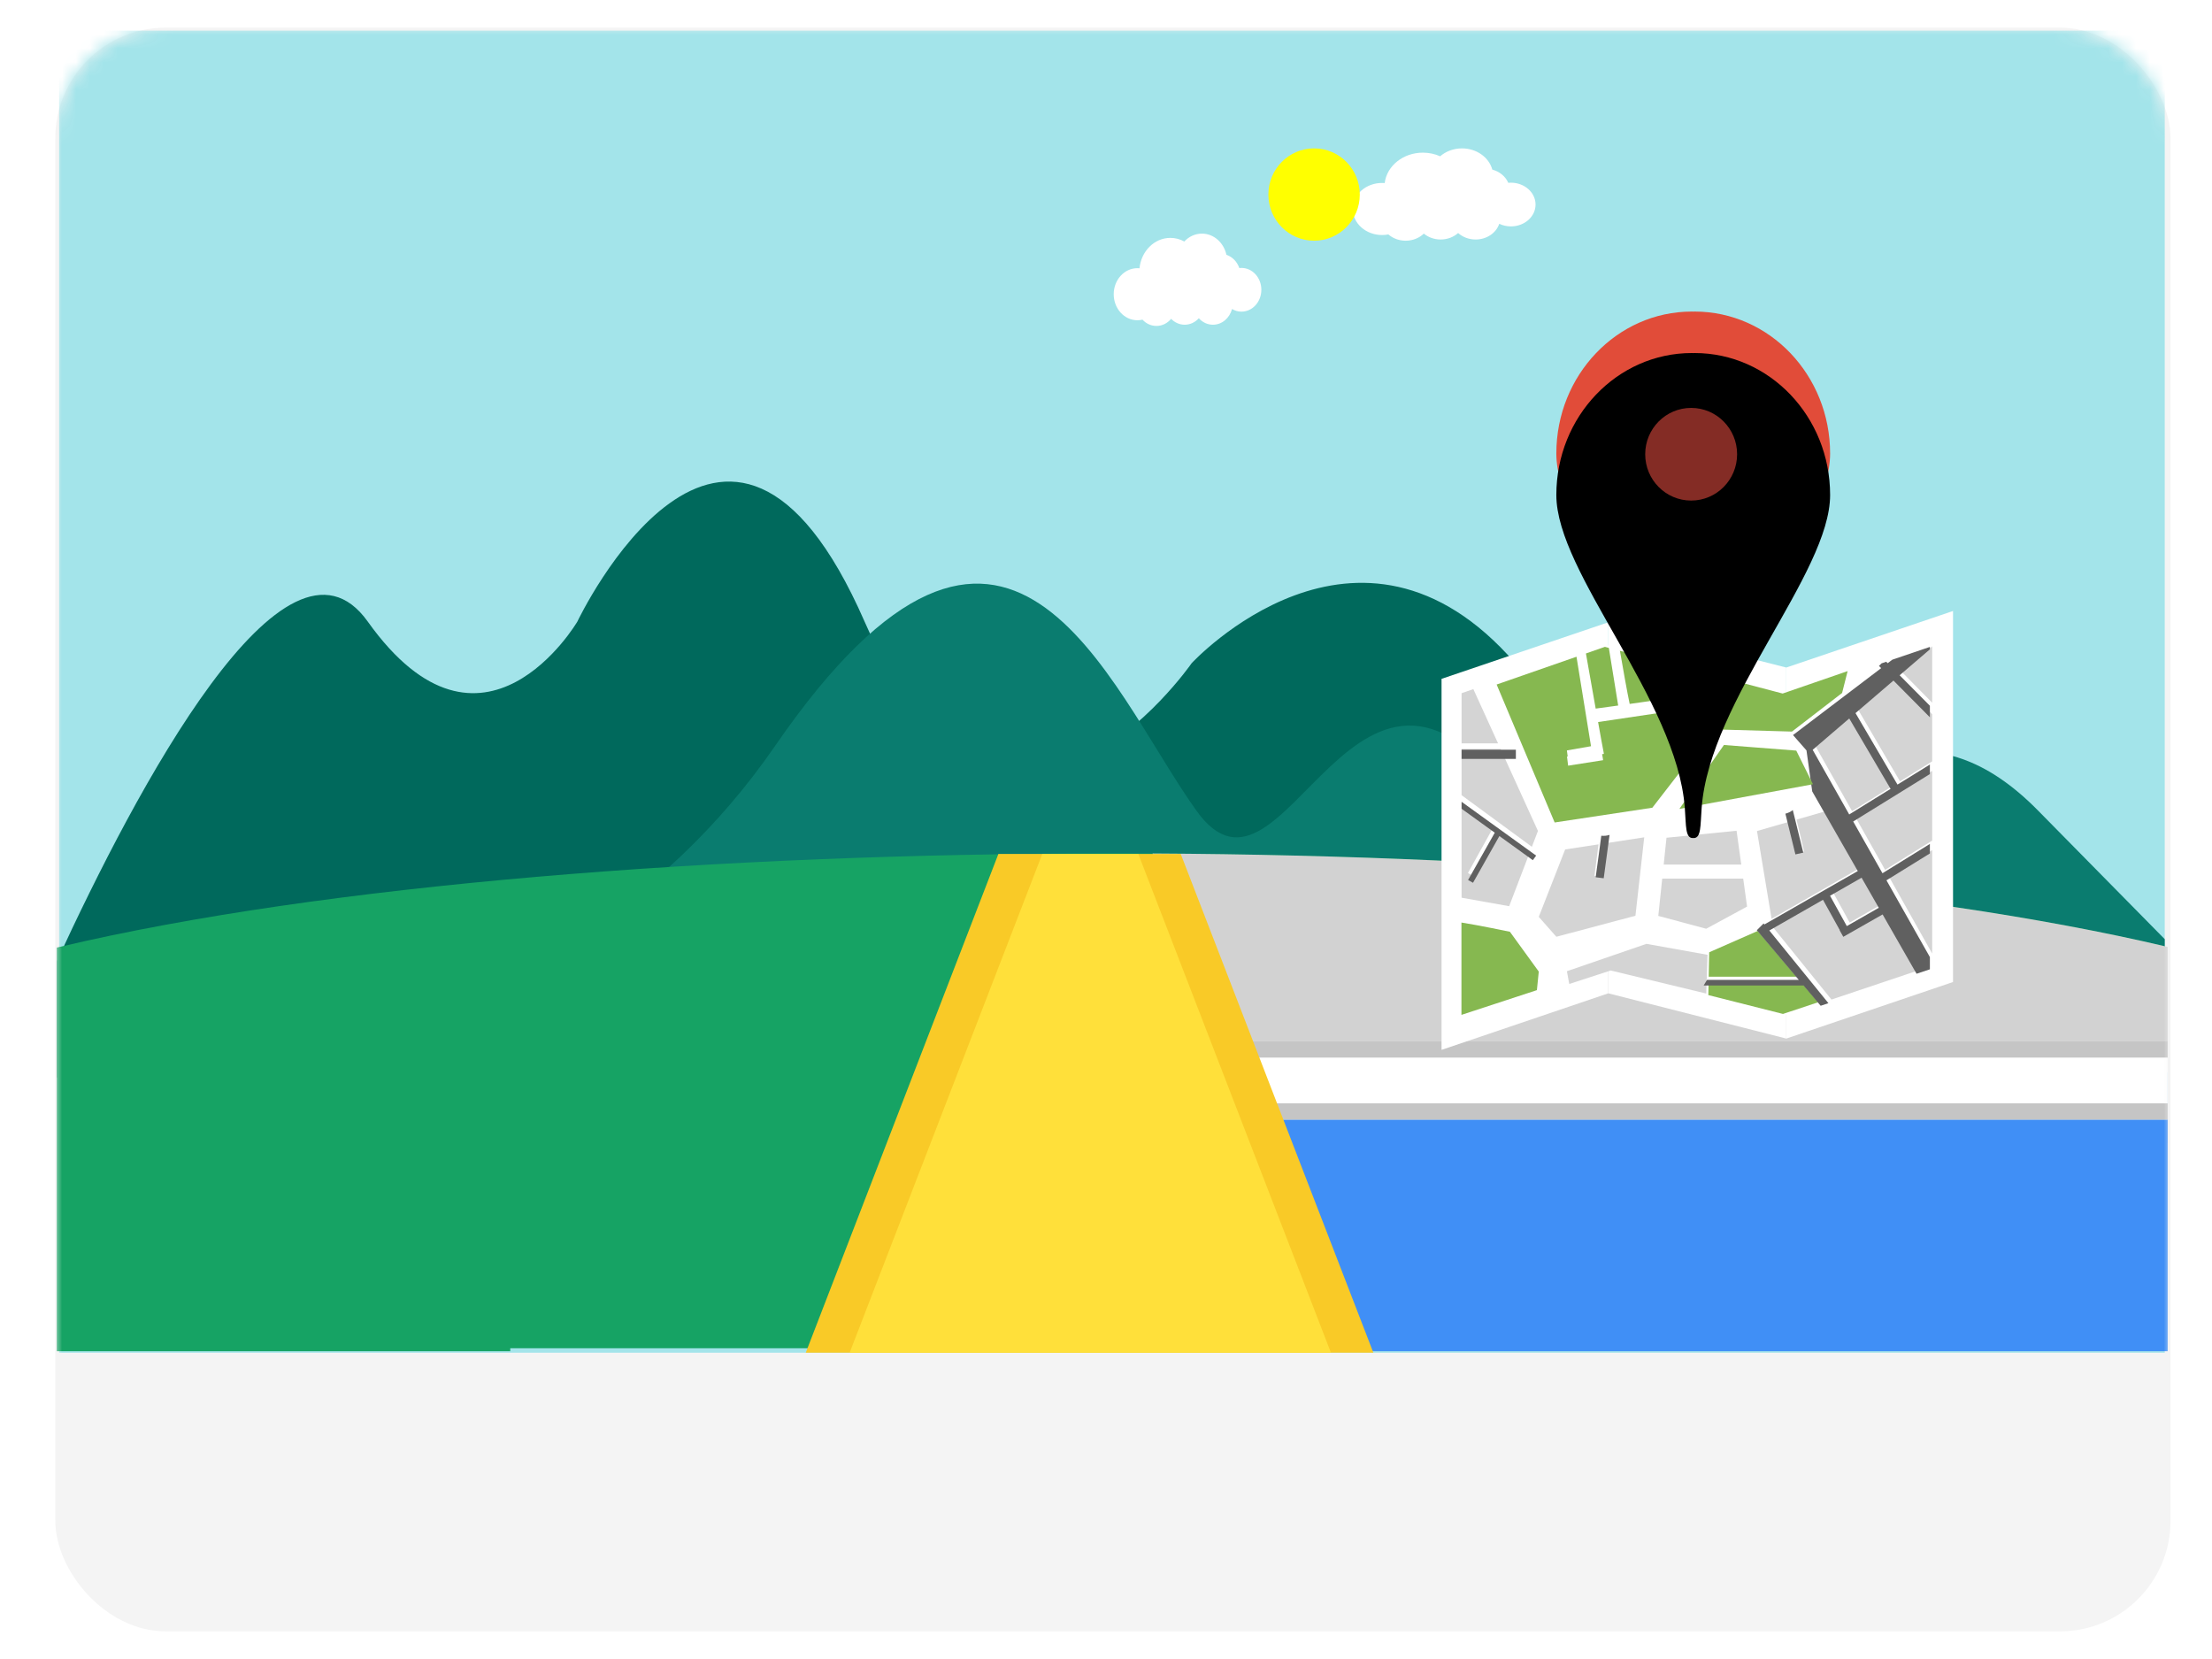 <?xml version="1.0" encoding="UTF-8"?>
<svg width="160px" height="120px" viewBox="0 0 160 120" version="1.1" xmlns="http://www.w3.org/2000/svg" xmlns:xlink="http://www.w3.org/1999/xlink">
    <!-- Generator: Sketch 48.2 (47327) - http://www.bohemiancoding.com/sketch -->
    <title>Maps</title>
    <desc>Created with Sketch.</desc>
    <defs>
        <rect id="path-1" x="0" y="0" width="153" height="116" rx="8"></rect>
        <path d="M10.122,35.066 C10.113,35.078 10.105,35.085 10.097,35.085 C9.542,35.085 9.61,34.22 9.513,32.903 C8.933,25.076 0.22,15.942 0.22,10.27 C0.22,4.598 4.608,0 10.022,0 C10.055,0 10.089,0.001 10.122,0.004 C10.155,0.001 10.188,0 10.222,0 C15.635,0 20.023,4.598 20.023,10.27 C20.023,15.942 11.311,25.076 10.731,32.903 C10.633,34.22 10.701,35.085 10.146,35.085 C10.139,35.085 10.131,35.078 10.122,35.066 Z" id="path-3"></path>
        <filter x="-7.6%" y="-4.3%" width="115.1%" height="108.6%" filterUnits="objectBoundingBox" id="filter-4">
            <feOffset dx="0" dy="3" in="SourceAlpha" result="shadowOffsetInner1"></feOffset>
            <feComposite in="shadowOffsetInner1" in2="SourceAlpha" operator="arithmetic" k2="-1" k3="1" result="shadowInnerInner1"></feComposite>
            <feColorMatrix values="0 0 0 0 1   0 0 0 0 1   0 0 0 0 1  0 0 0 0.1 0" type="matrix" in="shadowInnerInner1"></feColorMatrix>
        </filter>
    </defs>
    <g id="Dealer-Page-1.0" stroke="none" stroke-width="1" fill="none" fill-rule="evenodd" transform="translate(-1051, -385)">
        <g id="Group-11" transform="translate(149, 363)">
            <g id="Maps" transform="translate(906, 24)">
                <mask id="mask-2" fill="white">
                    <use xlink:href="#path-1"></use>
                </mask>
                <use id="Mask" fill="#F4F4F4" xlink:href="#path-1"></use>
                <g id="Group" mask="url(#mask-2)">
                    <g id="bgLayer" transform="translate(0.276, 0)">
                        <rect id="Sky" fill="#A3E4EA" x="0" y="0.214" width="152.309" height="95.631"></rect>
                        <g id="Group-4" transform="translate(76.282, 8.733)" fill-rule="nonzero">
                            <path d="M22.363,0.309 C22.812,0.309 23.237,0.403 23.613,0.572 C24.019,0.218 24.576,0 25.191,0 C26.254,0 27.146,0.654 27.385,1.534 C27.917,1.676 28.343,2.033 28.538,2.49 C28.602,2.483 28.667,2.481 28.733,2.481 C29.715,2.481 30.513,3.189 30.513,4.062 C30.513,4.935 29.715,5.643 28.733,5.643 C28.426,5.643 28.138,5.574 27.887,5.453 C27.67,6.111 26.987,6.591 26.177,6.591 C25.683,6.591 25.236,6.411 24.913,6.122 C24.59,6.411 24.142,6.591 23.647,6.591 C23.178,6.591 22.75,6.428 22.431,6.164 C22.106,6.48 21.638,6.678 21.118,6.678 C20.63,6.678 20.189,6.505 19.868,6.224 C19.721,6.253 19.568,6.267 19.411,6.267 C18.24,6.267 17.291,5.424 17.291,4.384 C17.291,3.343 18.24,2.5 19.411,2.5 C19.475,2.5 19.538,2.503 19.601,2.508 C19.751,1.271 20.93,0.309 22.363,0.309 Z" id="Shape" fill="#FFFFFF"></path>
                            <path d="M14.493,0 C16.319,0 17.799,1.495 17.799,3.339 C17.799,5.184 16.319,6.678 14.493,6.678 C12.668,6.678 11.188,5.184 11.188,3.339 C11.188,1.495 12.668,0 14.493,0 Z" id="Shape" fill="#FFFF00"></path>
                            <path d="M4.097,6.474 C4.46,6.474 4.803,6.568 5.106,6.736 C5.434,6.383 5.884,6.165 6.381,6.165 C7.24,6.165 7.96,6.819 8.153,7.699 C8.583,7.84 8.927,8.197 9.085,8.655 C9.136,8.649 9.188,8.646 9.241,8.646 C10.035,8.646 10.679,9.354 10.679,10.227 C10.679,11.1 10.035,11.809 9.241,11.809 C8.994,11.809 8.761,11.74 8.558,11.618 C8.383,12.276 7.831,12.755 7.177,12.755 C6.778,12.755 6.417,12.576 6.156,12.287 C5.895,12.576 5.534,12.755 5.134,12.755 C4.755,12.755 4.409,12.593 4.152,12.329 C3.889,12.645 3.511,12.843 3.091,12.843 C2.697,12.843 2.341,12.671 2.082,12.389 C1.963,12.417 1.839,12.432 1.712,12.432 C0.767,12.432 0,11.589 0,10.549 C0,9.509 0.767,8.665 1.712,8.665 C1.764,8.665 1.816,8.668 1.865,8.673 C1.987,7.436 2.94,6.474 4.097,6.474 Z" id="Shape" fill="#FFFFFF"></path>
                        </g>
                    </g>
                    <g id="middleLayer">
                        <path d="M0.106,67.545 C5.783,55.207 16.648,34.613 22.602,42.962 C30.91,54.611 37.762,42.962 37.762,42.962 C37.762,42.962 48.572,20.173 58.538,42.962 C68.505,65.752 82.194,45.973 82.194,45.973 C82.194,45.973 94.251,32.889 105.604,45.973 C116.956,59.057 141.64,73.282 141.64,73.282 L0.106,75.94 L0.106,67.545 Z" id="Bg-Mountain" fill="#00695C"></path>
                        <path d="M152.585,65.937 L152.585,76.147 C122.955,76.828 35.958,78.572 22.651,75.909 C6.569,72.691 35.159,76.489 52.068,51.949 C68.976,27.41 76.056,47.563 82.533,56.628 C89.011,65.694 94.085,39.054 106.014,56.628 C117.942,74.203 128.145,41.106 143.417,56.628 C147.11,60.381 150.129,63.446 152.585,65.937 Z" id="Mountain" fill="#0A7C6F"></path>
                    </g>
                    <g id="topLayer">
                        <path d="M152.585,66.443 L152.585,95.524 L32.908,95.524 L32.908,95.737 L0.106,95.737 L0.106,66.544 C0.176,66.527 0.247,66.51 0.317,66.493 C38.367,57.491 114.395,57.475 152.585,66.443 Z" id="Grass" fill="#16A364"></path>
                        <path d="M152.796,66.493 L152.796,80.667 L87.921,81.176 L79.367,59.736 C107.01,59.879 134.361,62.132 152.796,66.493 Z" id="Pavement" fill="#D2D2D2"></path>
                        <path d="M152.796,75.564 L152.796,95.737 L90.607,95.737 L83.399,77.352 L152.796,75.564 Z" id="Water" fill="#408FF6"></path>
                        <g id="White-Street" transform="translate(68.885, 73.324)">
                            <rect fill="#FFFFFF" x="0" y="0" width="83.911" height="5.657"></rect>
                            <rect id="Bottom-Gray" fill="#C5C5C5" x="0" y="4.483" width="83.911" height="1.174"></rect>
                            <rect id="Top-Gray" fill="#C5C5C5" x="0" y="0" width="83.911" height="1.174"></rect>
                        </g>
                        <g id="Yellow-HIghway" transform="translate(54.283, 59.769)">
                            <polygon id="Rectangle-26-Copy" fill="#F9CA27" points="13.933 0 27.123 0 41.056 36.075 0 36.075"></polygon>
                            <polygon id="Rectangle-26-Copy-2" fill="#FFE03A" points="17.108 0 24.054 0 37.987 36.075 3.174 36.075"></polygon>
                        </g>
                        <g id="Group" transform="translate(100.184, 42.126)" fill-rule="nonzero">
                            <g fill="#FFFFFF" id="Shape">
                                <polygon points="12.148 27.723 0.087 31.814 0.087 4.977 12.148 0.886"></polygon>
                                <polygon points="37.084 26.905 25.023 30.996 25.023 4.159 37.084 0.068"></polygon>
                                <polygon points="25.023 30.996 12.148 27.723 12.148 0.886 25.023 4.159"></polygon>
                                <polygon points="25.023 5.918 12.148 2.563 12.148 2.549 1.717 6.151 1.717 29.534 12.148 25.95 12.148 25.951 25.023 29.237 35.454 25.731 35.454 2.348"></polygon>
                            </g>
                            <g transform="translate(4.068, 2.569)" fill="#86B850" id="Shape">
                                <path d="M8.805,0.349 C9.059,1.913 9.353,3.67 9.529,4.545 C11.541,4.246 14.127,3.85 14.664,3.708 L14.223,1.772 L8.805,0.349 Z M14.926,1.956 L15.781,6.062 L21.366,6.222 L24.992,3.43 L25.392,1.848 L20.69,3.47 L14.926,1.956 Z"></path>
                                <path d="M7.237,5.548 C7.468,6.92 7.662,8.061 7.693,8.195 L7.688,8.195 C7.7,8.255 7.706,8.291 7.706,8.291 L5.175,8.688 L5.094,8.03 L6.898,7.697 L5.78,0.808 L0.004,2.818 L4.2,12.797 L11.267,11.729 L15.304,6.511 L14.826,4.417 L7.237,5.548 Z M6.409,0.59 C6.518,1.247 6.835,3.154 7.128,4.896 C7.353,4.863 8.008,4.769 8.846,4.646 L8.12,0.169 L7.856,0.1 L7.856,0.086 L6.409,0.59 Z"></path>
                            </g>
                            <g transform="translate(1.526, 5.651)" fill="#D4D4D4" id="Shape">
                                <polygon points="0.01 3.991 2.648 3.991 0.861 0.068 0.01 0.365"></polygon>
                                <path d="M4.946,11.865 L2.686,10.206 L0.819,13.571 L0.47,13.372 L2.359,9.967 L0.01,8.242 L0.01,15.157 L3.452,15.77 L4.946,11.865 Z M0.01,7.74 L5.095,11.474 L5.534,10.327 L2.833,4.397 L0.01,4.397 L0.01,7.74 Z"></path>
                            </g>
                            <path d="M6.984,27.493 L7.12,26.151 L5.032,23.271 C5.032,23.271 2.664,22.777 1.526,22.604 L1.526,29.283 L6.984,27.493 Z" id="Shape" fill="#86B850"></path>
                            <polygon id="Shape" fill="#D4D4D4" points="9.154 26.125 9.325 27.046 12.322 26.072 12.322 26.072 19.234 27.741 19.325 24.937 14.906 24.145"></polygon>
                            <g transform="translate(19.325, 23.118)" fill="#86B850" id="Shape">
                                <polygon points="6.777 3.807 0.078 3.807 0.059 4.733 5.459 6.097 8.002 5.251"></polygon>
                                <polygon points="3.629 0.095 0.122 1.637 0.086 3.405 6.437 3.405"></polygon>
                            </g>
                            <g transform="translate(22.885, 2.569)" fill="#D4D4D4" id="Shape">
                                <polygon points="5.521 17.85 6.725 20.039 9.023 18.718 7.787 16.547"></polygon>
                                <polygon points="10.519 1.932 12.691 4.134 12.691 0.06"></polygon>
                                <polygon points="7.185 12.488 9.286 16.224 12.691 14.107 12.691 9.064"></polygon>
                                <polygon points="12.691 4.965 10.076 2.314 7.35 4.663 10.364 9.823 12.691 8.376"></polygon>
                                <polygon points="5.16 11.932 2.881 12.589 3.427 14.897 2.86 15.032 2.32 12.751 0.019 13.415 1.075 19.767 7.512 16.065"></polygon>
                                <path d="M11.733,23.481 L9.296,19.199 L6.473,20.814 L6.206,20.337 L6.22,20.329 L5.015,18.14 L1.161,20.357 L5.405,25.605 L11.733,23.481 Z M12.691,14.795 L9.573,16.734 L12.691,22.277 L12.691,14.795 Z"></path>
                                <polygon points="6.901 5.05 4.274 7.314 6.898 11.979 9.869 10.131"></polygon>
                            </g>
                            <g transform="translate(1.526, 2.569)" fill="#606060" id="Shape">
                                <polygon points="3.937 8.198 3.937 7.534 2.706 7.534 0.01 7.534 0.01 8.198 2.895 8.198"></polygon>
                                <polygon points="0.01 11.804 2.411 13.537 0.48 16.958 0.837 17.159 2.745 13.778 5.054 15.445 5.164 15.524 5.404 15.193 5.207 15.051 0.01 11.301"></polygon>
                                <path d="M33.884,14.348 L30.454,16.469 L28.337,12.726 L33.884,9.295 L33.884,8.606 L31.54,10.056 L28.504,4.886 L31.25,2.532 L33.884,5.188 L33.884,4.355 L31.696,2.149 L33.884,0.274 L33.884,0.098 L31.166,1.022 L30.831,1.276 L30.727,1.171 L30.389,1.286 L30.2,1.473 L30.36,1.634 L27.744,3.62 L24.092,6.391 L23.983,6.474 L24.958,7.584 L25.374,10.554 L26.298,12.169 L28.668,16.31 L22.184,20.019 L21.915,20.173 L21.856,20.101 L21.365,20.59 L21.559,20.82 L24.4,24.181 L17.975,24.181 L17.765,24.181 L17.52,24.589 L17.967,24.589 L24.744,24.589 L25.984,26.055 L26.545,25.868 L22.27,20.61 L26.152,18.389 L27.366,20.583 L27.352,20.59 L27.621,21.068 L30.464,19.449 L32.919,23.74 L33.884,23.417 L33.884,22.534 L30.743,16.98 L33.884,15.037 L33.884,14.348 L33.884,14.348 Z M25.406,7.542 L28.051,5.274 L31.041,10.365 L28.048,12.216 L25.406,7.542 Z M27.875,20.292 L26.662,18.098 L28.943,16.792 L30.188,18.968 L27.875,20.292 Z"></path>
                            </g>
                            <path d="M18.501,4.115 L18.953,5.983 C18.402,6.12 15.756,6.503 13.695,6.791 C13.515,5.946 13.214,4.251 12.953,2.742 L12.252,2.569 L12.996,6.888 C12.138,7.007 11.467,7.098 11.236,7.129 C10.937,5.448 10.613,3.608 10.501,2.974 L9.857,3.185 L11.002,9.832 L9.154,10.154 L9.237,10.788 L11.829,10.405 C11.829,10.405 11.822,10.371 11.811,10.313 L11.815,10.313 C11.784,10.184 11.585,9.083 11.349,7.759 L19.119,6.667 L19.608,8.687 L19.784,9.415 L20.201,9.494 L20.299,9.361 L20.342,9.364 L20.096,8.254 L19.221,4.293 L18.501,4.115 Z" id="Shape" fill="#FFFFFF"></path>
                            <polygon id="Shape" fill="#D4D4D4" points="14.748 16.439 12.028 16.857 11.712 19.3 11.147 19.226 11.441 16.948 9.027 17.318 7.12 22.193 8.391 23.632 14.112 22.113"></polygon>
                            <polygon id="Shape" fill="#86B850" points="20.417 9.896 17.291 14.384 26.953 12.6 25.745 10.167 20.553 9.764 20.511 9.761"></polygon>
                            <g transform="translate(15.765, 15.926)" fill="#D4D4D4" id="Shape">
                                <polygon points="0.593 0.545 0.39 2.486 6.001 2.486 5.662 0.039"></polygon>
                                <polygon points="0.001 6.198 3.465 7.127 6.422 5.523 6.141 3.498 0.284 3.498"></polygon>
                            </g>
                            <g transform="translate(11.188, 14.384)" fill="#606060" id="Shape">
                                <path d="M15.063,3.162 L14.515,0.935 L14.306,0.084 C14.152,0.205 13.973,0.295 13.77,0.346 L13.953,1.091 L14.495,3.292 L15.063,3.162 Z"></path>
                                <path d="M0.629,5.017 L0.953,2.614 L1.052,1.88 C0.863,1.94 0.663,1.963 0.454,1.941 L0.352,2.703 L0.049,4.944 L0.629,5.017 Z"></path>
                            </g>
                        </g>
                        <g id="Pin" transform="translate(108.354, 20.536)">
                            <g id="PinMap">
                                <use fill="#E14C39" fill-rule="evenodd" xlink:href="#path-3"></use>
                                <use fill="black" fill-opacity="1" filter="url(#filter-4)" xlink:href="#path-3"></use>
                            </g>
                            <ellipse id="Oval-3" fill="#842C25" cx="9.972" cy="10.32" rx="3.324" ry="3.351"></ellipse>
                        </g>
                    </g>
                </g>
            </g>
        </g>
    </g>
</svg>